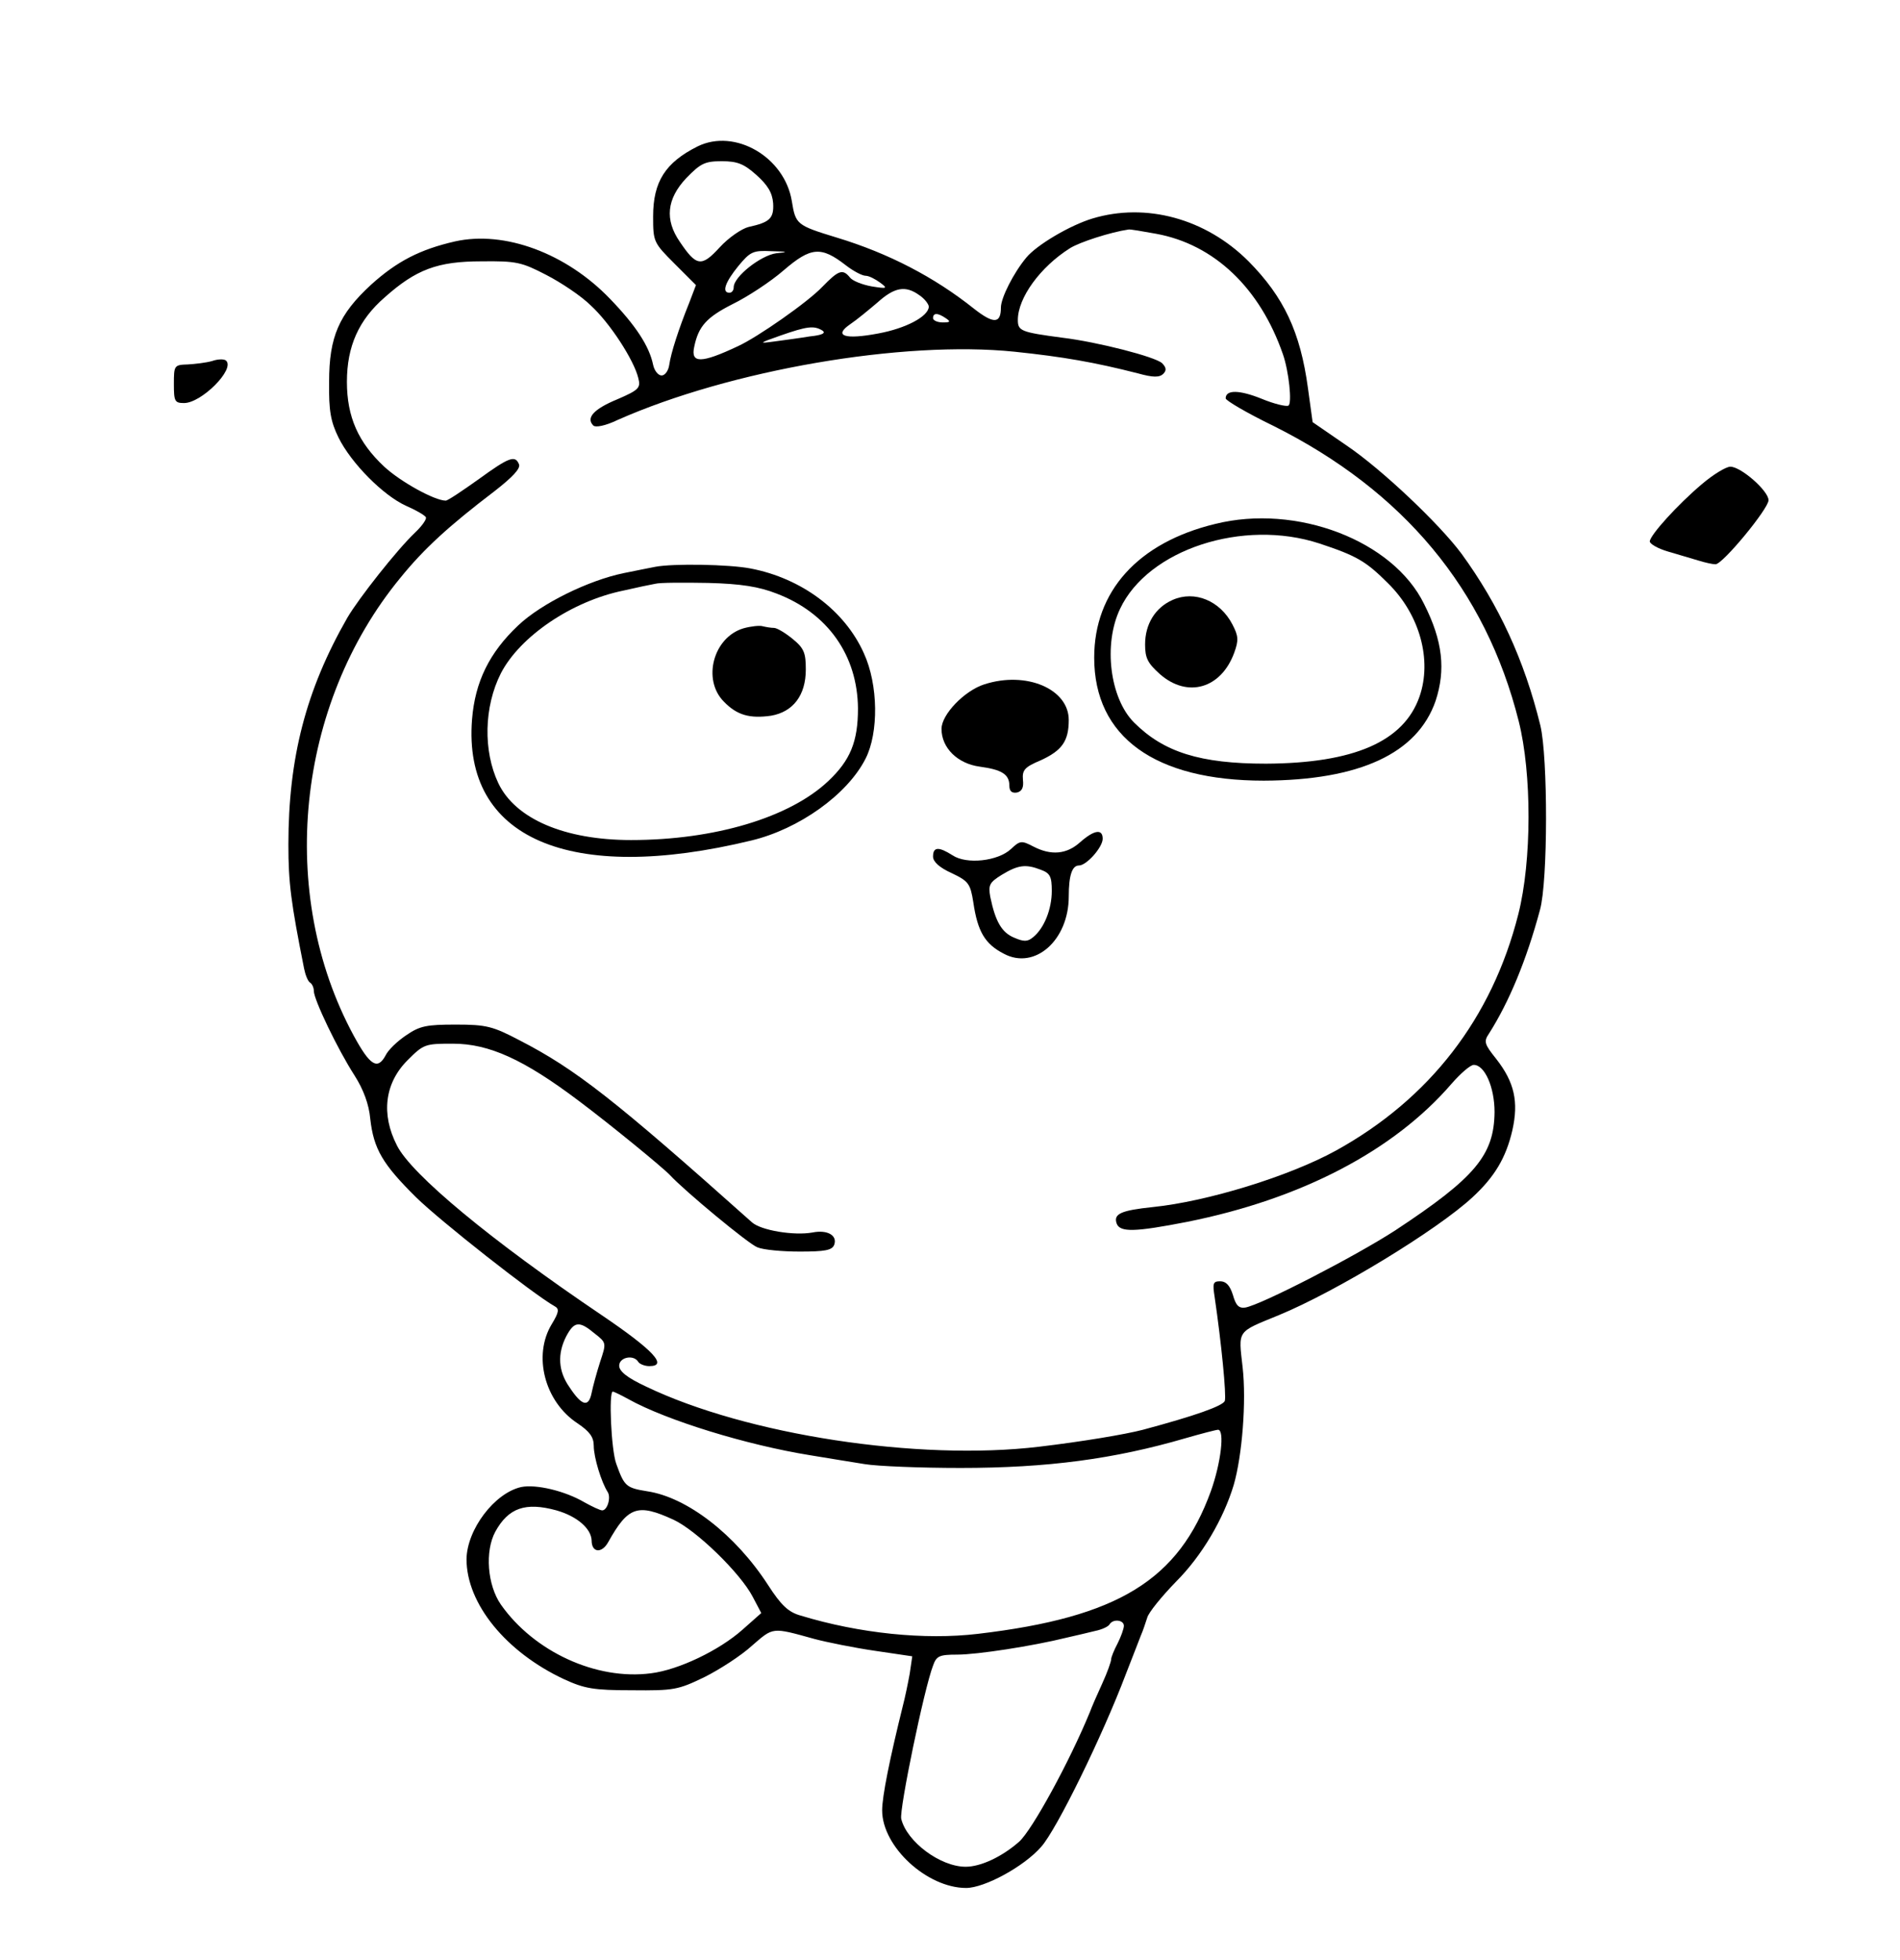 <?xml version="1.0" standalone="no"?>
<!DOCTYPE svg PUBLIC "-//W3C//DTD SVG 20010904//EN"
 "http://www.w3.org/TR/2001/REC-SVG-20010904/DTD/svg10.dtd">
<svg version="1.0" xmlns="http://www.w3.org/2000/svg"
 width="448pt" height="462pt" viewBox="0 0 448 462"
 preserveAspectRatio="xMidYMid meet">

<g transform="translate(0,462) scale(0.1,-0.1)"
fill="#000000" stroke="none">
<path d="M1645 4275 c-76 -38 -105 -83 -105 -165 0 -60 1 -62 51 -112 l50 -50
-16 -42 c-25 -62 -43 -118 -47 -146 -2 -14 -10 -25 -18 -25 -8 0 -17 11 -20
25 -9 44 -41 93 -102 156 -103 107 -248 161 -365 135 -83 -19 -137 -47 -198
-102 -76 -70 -99 -123 -99 -229 -1 -69 4 -94 22 -131 30 -61 106 -137 159
-161 23 -10 44 -22 47 -27 3 -4 -9 -21 -26 -37 -42 -40 -132 -154 -159 -200
-98 -171 -139 -331 -139 -535 0 -90 6 -136 37 -292 3 -15 9 -30 14 -33 5 -3 9
-12 9 -20 0 -20 56 -137 96 -199 21 -33 34 -68 37 -102 8 -71 29 -107 108
-185 57 -56 277 -229 327 -257 11 -6 10 -14 -7 -42 -45 -74 -17 -183 61 -234
28 -19 38 -32 38 -53 0 -27 18 -86 33 -109 8 -13 -1 -43 -13 -43 -5 0 -24 9
-42 19 -46 27 -114 43 -149 36 -63 -14 -128 -100 -129 -170 0 -105 93 -219
230 -283 48 -22 69 -26 160 -26 99 -1 109 1 171 31 36 18 87 51 112 74 51 44
46 44 147 16 30 -8 95 -21 143 -28 l88 -13 -6 -41 c-4 -22 -11 -56 -16 -75
-31 -125 -49 -214 -49 -247 0 -86 106 -183 198 -183 43 0 136 50 177 97 36 40
144 260 200 408 15 39 31 79 35 90 5 11 11 30 15 42 3 12 34 50 68 85 61 61
112 148 136 228 20 69 30 197 21 277 -10 89 -15 82 85 123 136 56 374 201 457
278 52 48 79 93 94 158 15 67 5 113 -38 168 -28 35 -30 41 -17 60 47 74 88
172 120 291 19 67 19 360 1 435 -38 155 -98 284 -186 405 -52 70 -188 199
-271 255 l-80 55 -11 80 c-18 133 -57 215 -140 299 -101 101 -242 139 -368
101 -53 -16 -131 -62 -156 -92 -30 -36 -60 -95 -60 -118 0 -38 -17 -39 -63 -3
-94 75 -202 131 -324 168 -95 29 -97 31 -106 86 -17 104 -134 172 -222 129z
m138 -67 c27 -24 38 -42 40 -67 2 -36 -8 -45 -58 -56 -16 -4 -47 -25 -68 -48
-43 -47 -55 -45 -94 13 -36 52 -31 101 15 150 34 35 44 40 84 40 36 0 52 -6
81 -32z m943 -139 c137 -25 245 -128 299 -284 14 -40 22 -116 13 -121 -5 -3
-34 4 -63 16 -52 21 -85 22 -85 1 0 -5 51 -35 113 -65 306 -153 500 -385 578
-696 31 -123 31 -329 -1 -455 -62 -245 -209 -435 -430 -557 -111 -61 -304
-120 -431 -133 -76 -8 -94 -16 -86 -39 8 -21 43 -20 166 4 270 54 488 168 624
326 21 24 44 44 52 44 26 0 49 -53 49 -111 -1 -102 -46 -155 -234 -279 -94
-61 -317 -176 -354 -182 -15 -2 -22 5 -29 30 -7 22 -16 32 -30 32 -17 0 -18
-5 -13 -37 16 -109 28 -232 24 -245 -5 -12 -70 -35 -193 -68 -42 -11 -144 -28
-245 -40 -285 -34 -690 28 -927 142 -45 21 -63 36 -63 49 0 20 34 27 45 9 3
-5 15 -10 26 -10 45 0 9 38 -112 120 -261 176 -449 332 -483 400 -38 74 -29
147 25 201 38 38 41 39 107 39 85 0 167 -37 297 -135 76 -57 198 -157 215
-175 33 -36 186 -163 206 -170 14 -6 59 -10 100 -10 59 0 76 3 81 16 8 22 -16
36 -51 29 -44 -8 -122 5 -143 24 -325 290 -416 361 -548 429 -63 33 -78 37
-150 37 -69 0 -85 -3 -117 -25 -21 -14 -43 -35 -49 -48 -19 -35 -37 -23 -75
47 -181 334 -136 780 110 1079 56 69 114 122 223 205 41 32 60 52 57 62 -9 23
-23 18 -96 -35 -38 -27 -72 -50 -77 -50 -26 0 -106 44 -145 80 -61 57 -88 117
-88 200 0 84 28 146 89 199 74 66 125 85 228 85 83 1 95 -2 153 -32 35 -18 83
-50 105 -72 45 -41 102 -129 112 -171 6 -23 2 -28 -49 -50 -56 -23 -75 -44
-57 -62 5 -5 28 -1 57 13 266 118 673 188 936 161 115 -12 189 -25 291 -51 36
-10 51 -10 60 -1 8 8 7 15 -3 25 -16 15 -152 50 -235 60 -98 13 -105 16 -105
42 0 52 53 125 123 169 22 14 96 38 138 44 3 1 32 -4 65 -10z m-896 -46 c-36
-5 -100 -55 -100 -80 0 -7 -4 -13 -10 -13 -19 0 -10 25 21 63 28 34 35 37 77
35 41 -1 42 -2 12 -5z m164 -28 c18 -14 39 -25 47 -25 8 0 23 -8 34 -16 19
-14 17 -15 -20 -9 -22 4 -45 13 -51 21 -17 21 -27 17 -65 -22 -34 -36 -153
-119 -199 -140 -87 -41 -112 -41 -103 -1 10 48 29 69 90 100 35 17 90 53 121
80 64 55 88 57 146 12z m174 -71 c12 -8 22 -21 22 -27 -1 -23 -54 -51 -119
-63 -79 -15 -107 -6 -66 22 15 10 44 34 64 51 40 36 66 41 99 17z m62 -54 c12
-8 11 -10 -7 -10 -13 0 -23 5 -23 10 0 13 11 13 30 0z m-291 -29 c9 -6 0 -11
-30 -14 -24 -4 -62 -9 -84 -12 -37 -5 -36 -4 15 14 63 22 79 24 99 12z m-537
-2364 c28 -22 28 -22 13 -67 -8 -25 -17 -58 -20 -73 -7 -35 -23 -31 -52 13
-27 38 -29 79 -8 120 19 36 31 37 67 7z m80 -155 c90 -50 279 -108 428 -132
41 -7 99 -16 129 -21 30 -5 132 -9 226 -9 205 0 362 21 530 70 38 11 73 20 77
20 16 0 7 -78 -17 -145 -76 -209 -218 -297 -549 -336 -126 -15 -280 1 -418 43
-29 8 -46 24 -77 72 -77 119 -191 207 -285 221 -50 8 -54 12 -73 65 -12 33
-18 170 -8 170 2 0 19 -8 37 -18z m-170 -262 c49 -14 82 -43 83 -71 0 -29 24
-31 39 -4 47 84 69 92 154 53 54 -25 158 -126 187 -182 l20 -38 -44 -39 c-55
-49 -151 -95 -216 -103 -129 -17 -276 51 -354 162 -32 46 -38 126 -13 172 31
56 71 70 144 50z m1338 -272 c0 -7 -7 -26 -15 -42 -8 -15 -15 -32 -15 -37 0
-5 -9 -31 -21 -57 -12 -26 -25 -56 -29 -67 -48 -117 -136 -278 -167 -306 -41
-36 -91 -59 -126 -59 -60 0 -139 59 -152 113 -5 21 54 307 75 361 8 23 15 26
57 26 47 0 177 20 258 40 22 5 52 12 68 16 15 3 30 10 33 15 8 14 34 11 34 -3z"/>
<path d="M2865 3385 c-182 -44 -285 -159 -285 -315 0 -187 143 -290 400 -290
226 1 362 64 405 188 24 73 17 141 -27 228 -73 150 -301 237 -493 189z m246
-46 c88 -29 110 -42 162 -94 75 -74 104 -181 74 -267 -37 -106 -155 -157 -362
-158 -155 0 -241 27 -311 97 -57 57 -73 184 -33 268 66 140 290 213 470 154z"/>
<path d="M2765 3206 c-41 -18 -65 -57 -65 -105 0 -32 6 -44 35 -70 65 -57 144
-34 175 50 11 30 10 40 -4 67 -29 56 -89 81 -141 58z"/>
<path d="M1545 3284 c-11 -2 -45 -9 -75 -15 -82 -17 -193 -71 -248 -123 -68
-64 -102 -133 -109 -222 -22 -280 230 -389 659 -285 112 27 226 108 269 193
31 61 30 174 -4 248 -45 101 -147 177 -267 200 -51 10 -184 12 -225 4z m286
-63 c121 -46 191 -146 192 -271 0 -78 -18 -122 -70 -171 -91 -86 -268 -139
-465 -139 -157 0 -273 50 -313 134 -36 76 -34 180 6 259 45 87 167 170 289
195 30 7 64 14 75 16 11 3 67 3 125 2 78 -2 120 -9 161 -25z"/>
<path d="M1753 3139 c-71 -21 -98 -121 -46 -173 31 -32 61 -40 111 -33 52 9
82 48 82 109 0 39 -4 50 -31 72 -17 14 -37 26 -44 26 -7 0 -19 2 -27 4 -7 2
-27 0 -45 -5z"/>
<path d="M2321 3007 c-47 -15 -101 -71 -101 -105 0 -45 38 -82 90 -89 52 -7
70 -18 70 -45 0 -13 6 -18 18 -16 12 3 16 12 14 30 -2 23 4 30 42 46 50 23 66
45 66 95 0 73 -100 116 -199 84z"/>
<path d="M2547 2635 c-32 -29 -69 -32 -111 -10 -27 14 -31 14 -52 -6 -31 -29
-105 -37 -138 -15 -33 21 -46 20 -46 -3 0 -12 15 -26 44 -39 40 -19 44 -25 51
-69 10 -68 27 -98 72 -121 73 -39 153 32 153 135 0 50 8 73 24 73 18 0 56 43
56 63 0 24 -20 21 -53 -8z m-93 -65 c22 -8 26 -16 26 -50 0 -43 -18 -88 -44
-109 -13 -11 -22 -11 -45 -1 -29 12 -44 38 -56 96 -5 28 -2 34 27 52 38 23 56
26 92 12z"/>
<path d="M500 3769 c-14 -4 -40 -7 -57 -8 -32 -1 -33 -2 -33 -46 0 -41 2 -45
24 -45 41 0 121 80 99 100 -4 4 -19 4 -33 -1z"/>
<path d="M4013 3479 c-58 -49 -122 -120 -123 -135 0 -6 19 -17 43 -24 23 -7
55 -16 71 -21 16 -5 34 -9 41 -9 17 0 125 131 125 151 0 22 -65 79 -90 79 -10
0 -40 -18 -67 -41z"/>
</g>
</svg>
